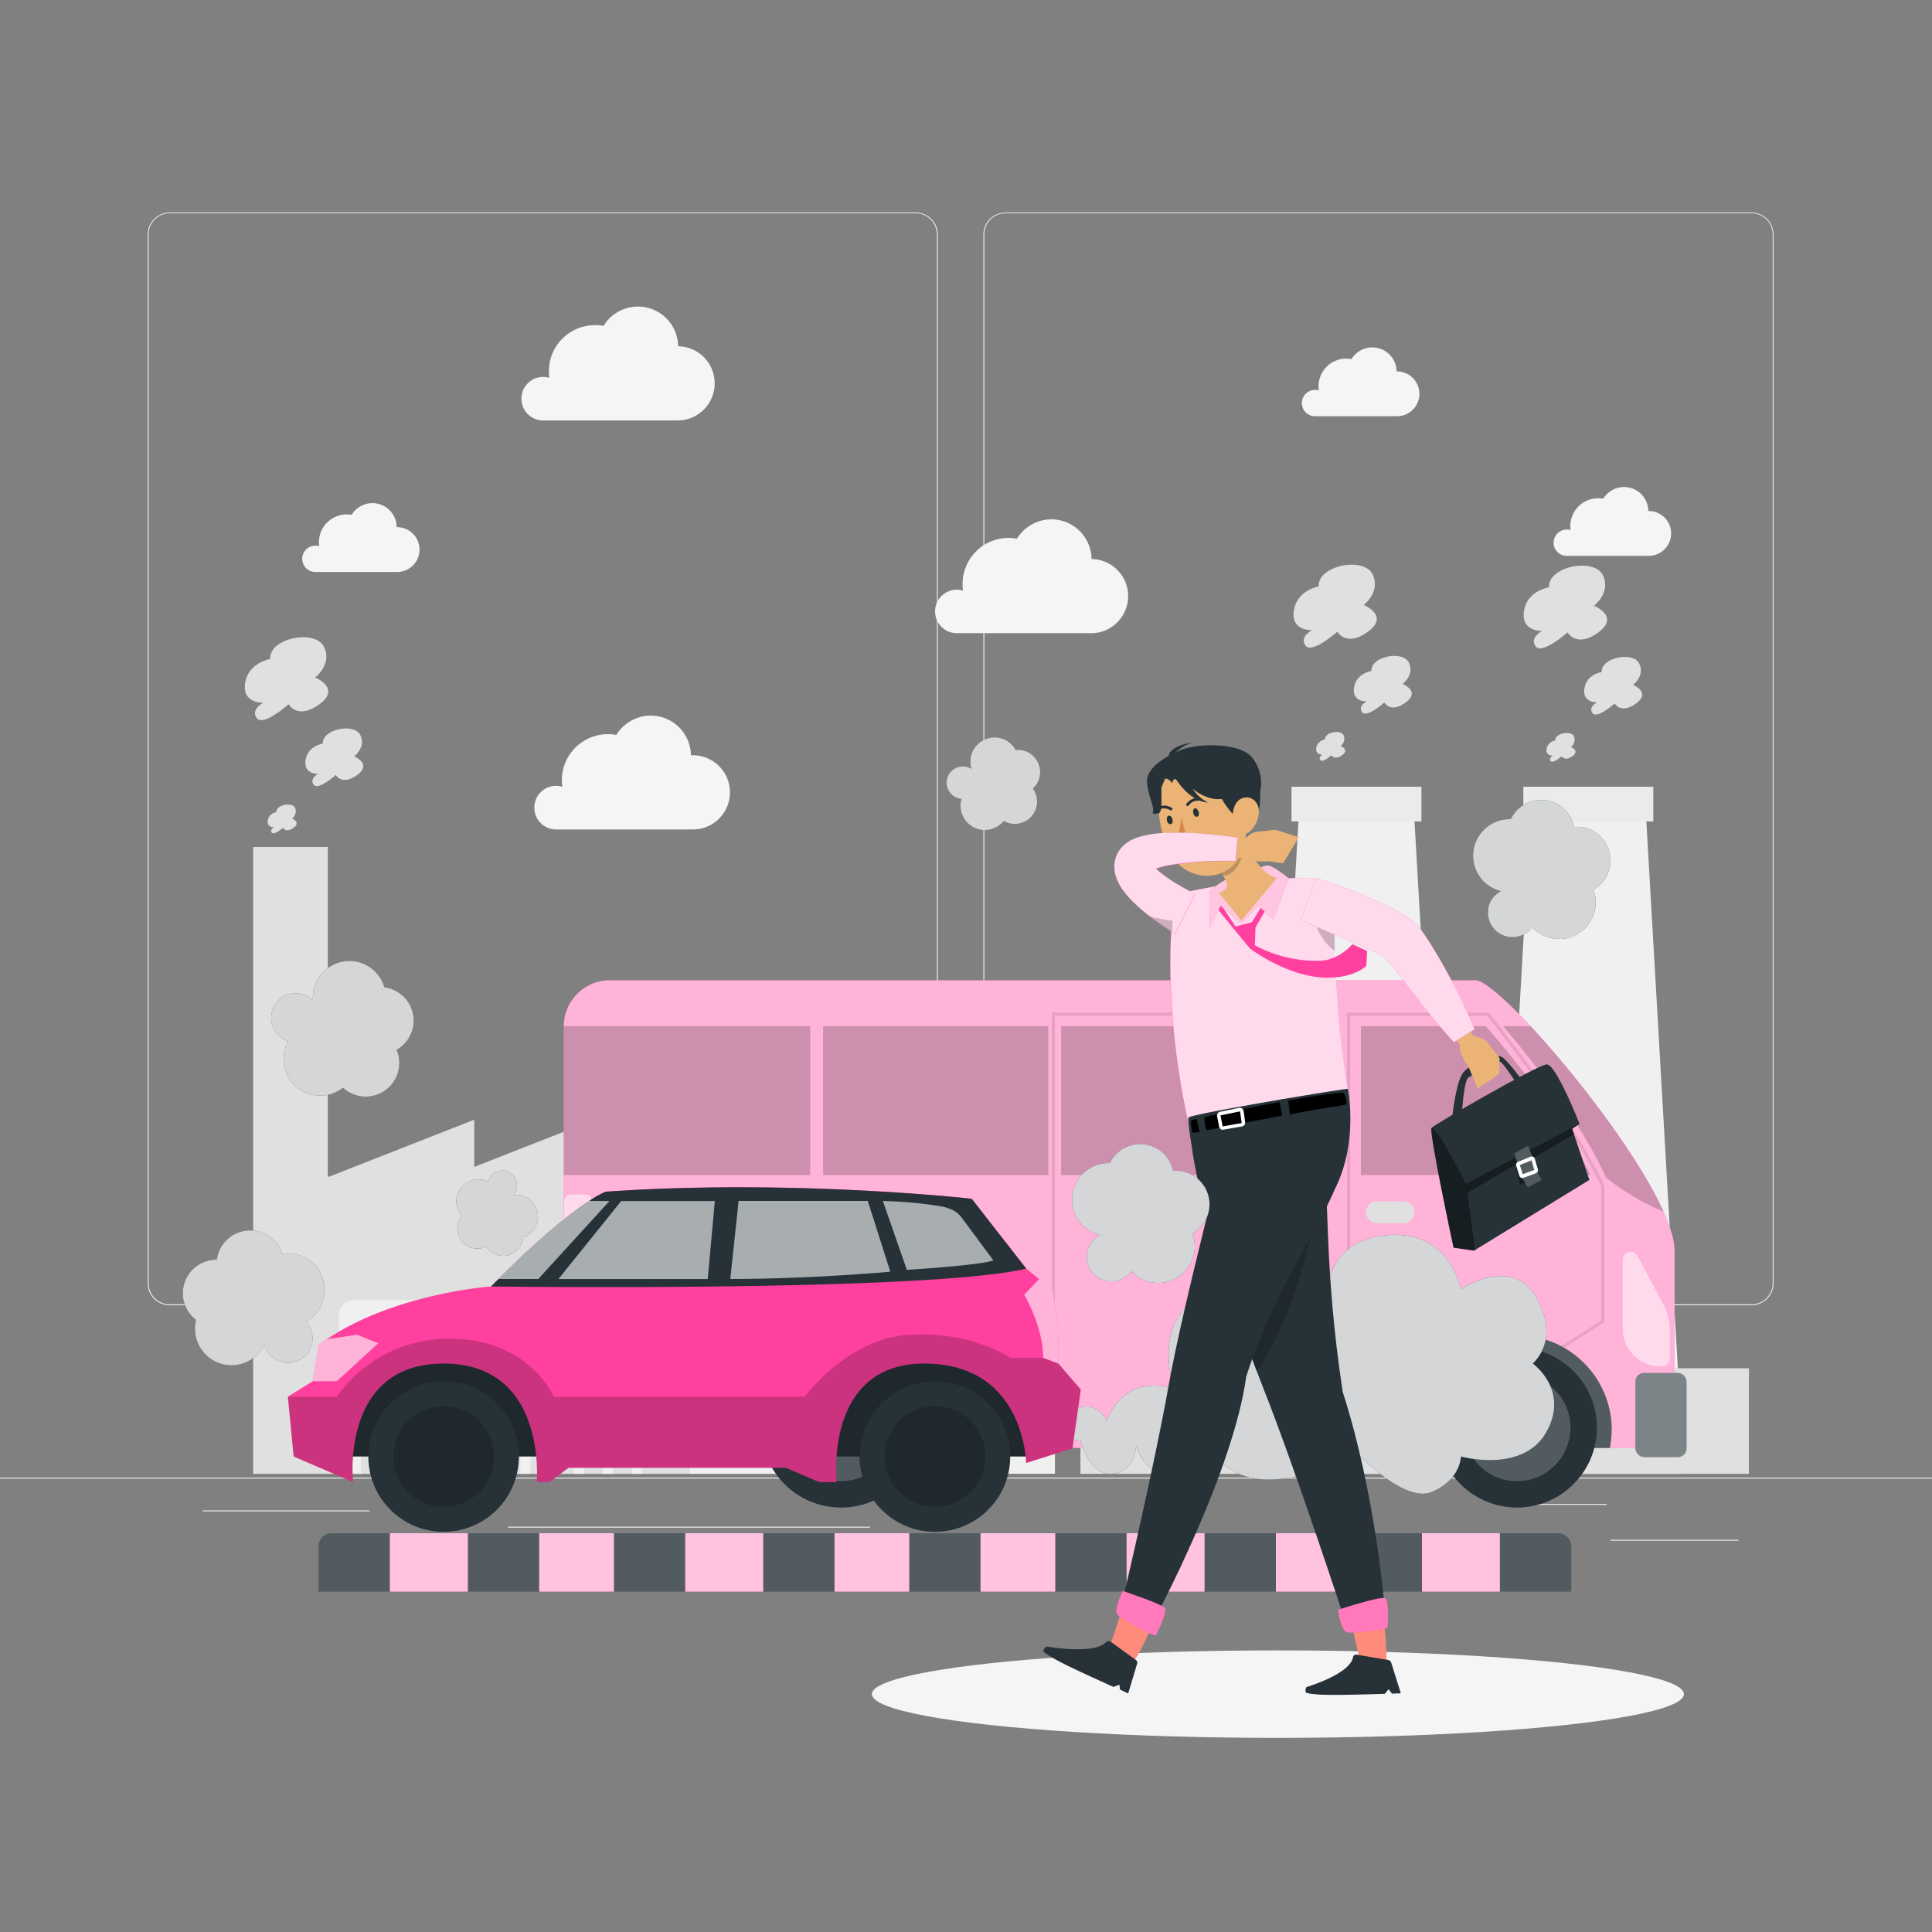 <svg xmlns="http://www.w3.org/2000/svg" viewBox="0 0 500 500"><rect x="0" y="0" width="500" height="500" fill="#808080" stroke="none"/><g id="freepik--background-complete--inject-71"><rect y="382.4" width="500" height="0.25" style="fill:#ebebeb"></rect><rect x="416.78" y="398.49" width="33.12" height="0.25" style="fill:#ebebeb"></rect><rect x="322.53" y="401.21" width="8.69" height="0.25" style="fill:#ebebeb"></rect><rect x="396.59" y="389.21" width="19.19" height="0.25" style="fill:#ebebeb"></rect><rect x="52.46" y="390.89" width="43.19" height="0.25" style="fill:#ebebeb"></rect><rect x="104.56" y="390.89" width="6.33" height="0.25" style="fill:#ebebeb"></rect><rect x="131.47" y="395.11" width="93.68" height="0.25" style="fill:#ebebeb"></rect><path d="M237,337.8H43.91a5.71,5.71,0,0,1-5.7-5.71V60.66A5.71,5.71,0,0,1,43.91,55H237a5.71,5.71,0,0,1,5.71,5.71V332.09A5.71,5.71,0,0,1,237,337.8ZM43.91,55.2a5.46,5.46,0,0,0-5.45,5.46V332.09a5.46,5.46,0,0,0,5.45,5.46H237a5.47,5.47,0,0,0,5.46-5.46V60.66A5.47,5.47,0,0,0,237,55.2Z" style="fill:#ebebeb"></path><path d="M453.31,337.8H260.21a5.72,5.72,0,0,1-5.71-5.71V60.66A5.72,5.72,0,0,1,260.21,55h193.1A5.71,5.71,0,0,1,459,60.66V332.09A5.71,5.71,0,0,1,453.31,337.8ZM260.21,55.2a5.47,5.47,0,0,0-5.46,5.46V332.09a5.47,5.47,0,0,0,5.46,5.46h193.1a5.47,5.47,0,0,0,5.46-5.46V60.66a5.47,5.47,0,0,0-5.46-5.46Z" style="fill:#ebebeb"></path><polygon points="386.31 381.42 435.8 381.42 425.8 207.82 396.31 207.82 386.31 381.42" style="fill:#f0f0f0"></polygon><rect x="394.24" y="203.61" width="33.63" height="8.97" style="fill:#ebebeb"></rect><polygon points="326.31 381.42 375.8 381.42 365.8 207.82 336.31 207.82 326.31 381.42" style="fill:#f0f0f0"></polygon><rect x="334.24" y="203.61" width="33.63" height="8.97" style="fill:#ebebeb"></rect><polygon points="216.05 302 216.05 289.78 184.94 302 184.94 289.78 153.84 302 153.84 289.78 122.73 302 122.73 289.78 85.19 304.52 84.82 304.52 84.82 219.2 65.51 219.2 65.51 381.42 72.79 381.42 84.82 381.42 247.16 381.42 247.16 313.42 247.16 304.52 247.16 289.78 216.05 302" style="fill:#e0e0e0"></polygon><rect x="178.57" y="337.34" width="94.45" height="44.07" style="fill:#f0f0f0"></rect><path d="M165.13,336.44H149.49a4,4,0,0,0-4.05,4.05v30.85a4.05,4.05,0,0,0,3.08,3.92v6.16h2.58v-6H156v6h2.58v-6h4.92v6h2.58v-6.16a4.05,4.05,0,0,0,3.08-3.92V340.49A4,4,0,0,0,165.13,336.44Z" style="fill:#f0f0f0"></path><path d="M136.25,336.44H120.6a4,4,0,0,0-4,4.05v30.85a4,4,0,0,0,3.08,3.92v6.16h2.58v-6h4.92v6h2.58v-6h4.92v6h2.58v-6.16a4,4,0,0,0,3.07-3.92V340.49A4,4,0,0,0,136.25,336.44Z" style="fill:#f0f0f0"></path><path d="M107.37,336.44H91.72a4,4,0,0,0-4,4.05v30.85a4.05,4.05,0,0,0,3.08,3.92v6.16h2.58v-6h4.92v6h2.58v-6h4.92v6h2.58v-6.16a4,4,0,0,0,3.08-3.92V340.49A4,4,0,0,0,107.37,336.44Z" style="fill:#f0f0f0"></path><rect x="338.34" y="354.11" width="53.8" height="27.31" style="fill:#e0e0e0"></rect><rect x="279.61" y="354.11" width="53.8" height="27.31" style="fill:#e0e0e0"></rect><rect x="398.82" y="354.11" width="53.8" height="27.31" style="fill:#e0e0e0"></rect><path d="M83.55,192.44c-.2-3.8,8.11-5.39,9.69-2.22s-1.58,5.54-1.58,5.54,4.75,1.9.79,4.8-5.54,0-5.54,0-4.54,4.1-5.73,2.52,1.19-2.82,1.19-2.82-3.83.24-3.3-3.51S83.55,192.44,83.55,192.44Z" style="fill:#e0e0e0"></path><path d="M71.53,210.17c-.1-1.9,4-2.69,4.84-1.11a2.33,2.33,0,0,1-.79,2.77s2.37.95.4,2.4-2.77,0-2.77,0-2.28,2.05-2.87,1.26.59-1.41.59-1.41-1.91.12-1.65-1.76A2.69,2.69,0,0,1,71.53,210.17Z" style="fill:#e0e0e0"></path><path d="M69.92,170.54c-.29-5.46,11.64-7.74,13.91-3.19s-2.27,8-2.27,8,6.81,2.73,1.13,6.9-8,0-8,0-6.53,5.87-8.23,3.6,1.7-4,1.7-4-5.49.35-4.73-5S69.92,170.54,69.92,170.54Z" style="fill:#e0e0e0"></path><path d="M354.91,173.66c-.2-3.8,8.11-5.39,9.69-2.22S363,177,363,177s4.75,1.9.79,4.8-5.53,0-5.53,0-4.55,4.1-5.74,2.51,1.19-2.81,1.19-2.81-3.83.24-3.3-3.51S354.91,173.66,354.91,173.66Z" style="fill:#e0e0e0"></path><path d="M342.89,191.39c-.1-1.9,4.05-2.69,4.84-1.11a2.33,2.33,0,0,1-.79,2.77s2.38.95.4,2.4-2.77,0-2.77,0-2.28,2.05-2.87,1.26.59-1.41.59-1.41-1.91.12-1.65-1.76A2.68,2.68,0,0,1,342.89,191.39Z" style="fill:#e0e0e0"></path><path d="M341.28,151.76c-.29-5.46,11.64-7.74,13.91-3.19s-2.27,8-2.27,8,6.81,2.72,1.13,6.9-7.95,0-7.95,0-6.53,5.87-8.23,3.6,1.7-4,1.7-4-5.49.35-4.73-5S341.28,151.76,341.28,151.76Z" style="fill:#e0e0e0"></path><path d="M414.52,173.92c-.2-3.8,8.1-5.39,9.69-2.22s-1.59,5.54-1.59,5.54,4.75,1.9.8,4.81-5.54,0-5.54,0-4.55,4.09-5.74,2.51,1.19-2.82,1.19-2.82-3.83.25-3.3-3.51S414.52,173.92,414.52,173.92Z" style="fill:#e0e0e0"></path><path d="M402.49,191.65c-.1-1.9,4.05-2.69,4.85-1.11a2.33,2.33,0,0,1-.8,2.77s2.38.95.4,2.4-2.77,0-2.77,0-2.27,2-2.87,1.26.6-1.41.6-1.41-1.92.12-1.65-1.75A2.68,2.68,0,0,1,402.49,191.65Z" style="fill:#e0e0e0"></path><path d="M400.88,152c-.29-5.46,11.64-7.73,13.91-3.19s-2.27,7.95-2.27,7.95,6.81,2.73,1.14,6.9-8,0-8,0-6.53,5.88-8.24,3.61,1.71-4,1.71-4-5.49.34-4.74-5.05S400.88,152,400.88,152Z" style="fill:#e0e0e0"></path><path d="M134.94,103.17a5.62,5.62,0,0,1,5.62-5.62,5.38,5.38,0,0,1,1.62.24,12.36,12.36,0,0,1-.13-1.73A11.92,11.92,0,0,1,154,84.15a12.14,12.14,0,0,1,2.19.2,10.41,10.41,0,0,1,19.31,5.27h.17a9.6,9.6,0,0,1,0,19.19H140.41A5.61,5.61,0,0,1,134.94,103.17Z" style="fill:#f5f5f5"></path><path d="M242,158.24a5.63,5.63,0,0,1,5.62-5.63,5.72,5.72,0,0,1,1.62.24,12.25,12.25,0,0,1-.13-1.73A11.92,11.92,0,0,1,261,139.21a12.13,12.13,0,0,1,2.19.21,10.41,10.41,0,0,1,19.31,5.26h.17a9.6,9.6,0,0,1,0,19.19H247.48A5.63,5.63,0,0,1,242,158.24Z" style="fill:#f5f5f5"></path><path d="M138.29,209a5.63,5.63,0,0,1,5.63-5.63,5.7,5.7,0,0,1,1.61.24,12.26,12.26,0,0,1-.12-1.73A11.91,11.91,0,0,1,157.32,190a12.13,12.13,0,0,1,2.19.21,10.41,10.41,0,0,1,19.31,5.26H179a9.6,9.6,0,1,1,0,19.19H143.76A5.63,5.63,0,0,1,138.29,209Z" style="fill:#f5f5f5"></path><path d="M402.07,140.45a3.4,3.4,0,0,1,3.4-3.4,3.52,3.52,0,0,1,1,.14,7.21,7.21,0,0,1,8.45-8.12,6.29,6.29,0,0,1,11.67,3.18h.1a5.8,5.8,0,1,1,0,11.6H405.38A3.4,3.4,0,0,1,402.07,140.45Z" style="fill:#f5f5f5"></path><path d="M78.22,144.62a3.4,3.4,0,0,1,3.39-3.4,3.52,3.52,0,0,1,1,.14A7.21,7.21,0,0,1,91,133.24a6.29,6.29,0,0,1,11.67,3.19h.1a5.8,5.8,0,0,1,0,11.6H81.52A3.39,3.39,0,0,1,78.22,144.62Z" style="fill:#f5f5f5"></path><path d="M336.92,104.31a3.41,3.41,0,0,1,3.4-3.4,3.19,3.19,0,0,1,1,.15,7.17,7.17,0,0,1,8.45-8.12,6.29,6.29,0,0,1,11.67,3.18h.1a5.8,5.8,0,1,1,0,11.6H340.23A3.41,3.41,0,0,1,336.92,104.31Z" style="fill:#f5f5f5"></path></g><g id="freepik--Shadow--inject-71"><ellipse id="freepik--path--inject-71" cx="330.72" cy="438.44" rx="105.08" ry="11.32" style="fill:#f5f5f5"></ellipse></g><g id="freepik--Bus--inject-71"><path d="M433.39,323.77v42.57a8.39,8.39,0,0,1-8.38,8.38H198.87a37.83,37.83,0,0,1-5.73-.44A37.35,37.35,0,0,1,187,372.8l-41.09-13.62V265.59a11.9,11.9,0,0,1,11.9-11.89H381.88c2.11,0,7.6,4.76,14.25,11.89,12.07,13,28,33.73,34.39,48C432.33,317.61,433.39,321.11,433.39,323.77Z" style="fill:#FF409E"></path><g style="isolation:isolate;opacity:0.6"><path d="M433.39,323.77v42.57a8.39,8.39,0,0,1-8.38,8.38H198.87a37.83,37.83,0,0,1-5.73-.44A37.35,37.35,0,0,1,187,372.8l-41.09-13.62V265.59a11.9,11.9,0,0,1,11.9-11.89H381.88c2.11,0,7.6,4.76,14.25,11.89,12.07,13,28,33.73,34.39,48C432.33,317.61,433.39,321.11,433.39,323.77Z" style="fill:#fff"></path></g><g style="opacity:0.2"><rect x="274.63" y="265.59" width="65.91" height="38.52"></rect><path d="M415.58,304.7a63.92,63.92,0,0,0,14.94,8.88c-6.41-14.26-22.32-35-34.39-48H389C397,275,409.39,290.71,415.58,304.7Z"></path><rect x="213.02" y="265.59" width="58.28" height="38.52"></rect><rect x="145.91" y="265.59" width="63.78" height="38.52"></rect><path d="M384.55,265.59H352.19v38.52h59.45C404.87,290,391.93,274.1,384.55,265.59Z"></path></g><g style="opacity:0.1"><path d="M370.05,371.12H348.59V262.06H385.3l.13.16c.21.26,21.38,26.67,29.77,44.59l0,.18v35.18l-.19.12Zm-20.63-.84h20.39l44.6-28.57V307.08c-8-17.11-27.75-42-29.51-44.18H349.42Z"></path></g><rect x="423.26" y="355.33" width="13.2" height="21.75" rx="2.19" style="fill:#263238"></rect><rect x="140.41" y="340.99" width="13.2" height="21.75" rx="2.19" style="fill:#263238"></rect><path d="M241.75,370.07a23.81,23.81,0,0,1-.45,4.65H198.87a37.83,37.83,0,0,1-5.73-.44,24.49,24.49,0,1,1,48.61-4.21Z" style="fill:#263238"></path><path d="M417.08,370.07a23.81,23.81,0,0,1-.45,4.65H368.56a23.81,23.81,0,0,1-.45-4.65,24.49,24.49,0,0,1,49,0Z" style="fill:#263238"></path><path d="M422,323.93h0a2.15,2.15,0,0,1,1.9,1.14l6.68,12.56a14,14,0,0,1,1.62,6.53v7.42a2.14,2.14,0,0,1-2.14,2.15h-.32a9.88,9.88,0,0,1-9.88-9.88V326.08A2.14,2.14,0,0,1,422,323.93Z" style="fill:#FF409E"></path><path d="M363.18,316.59h-6.79a2.84,2.84,0,0,1-2.84-2.85h0a2.84,2.84,0,0,1,2.84-2.84h6.79a2.84,2.84,0,0,1,2.84,2.84h0A2.84,2.84,0,0,1,363.18,316.59Z" style="fill:#e0e0e0"></path><g style="opacity:0.1"><path d="M343.42,370.49H272.19V262.06h71.23ZM273,369.65h69.55V262.9H273Z"></path></g><path d="M201.78,334.05c-1.51,2.12-38.87-11.78-55.87-15v-7.28c8.28,1.45,24.53,5,39,12.19,20.44,10.21-.12-10.48,4.57-11.17s48.88,20.49,48.88,20.49l1.44,5.58s-32.64-14.56-40.37-16.76S203.49,331.66,201.78,334.05Z" style="fill:#ebebeb"></path><rect x="145.92" y="309.04" width="7.38" height="29.79" rx="1.84" style="fill:#FF409E"></rect><g style="isolation:isolate;opacity:0.8"><path d="M422,323.93h0a2.15,2.15,0,0,1,1.9,1.14l6.68,12.56a14,14,0,0,1,1.62,6.53v7.42a2.14,2.14,0,0,1-2.14,2.15h-.32a9.88,9.88,0,0,1-9.88-9.88V326.08A2.14,2.14,0,0,1,422,323.93Z" style="fill:#fff"></path></g><g style="isolation:isolate;opacity:0.8"><rect x="145.92" y="309.04" width="7.38" height="29.79" rx="1.84" style="fill:#fff"></rect></g><g style="opacity:0.2"><path d="M241.75,370.07a23.81,23.81,0,0,1-.45,4.65H198.87a37.83,37.83,0,0,1-5.73-.44,24.49,24.49,0,1,1,48.61-4.21Z" style="fill:#fff"></path></g><g style="opacity:0.2"><path d="M417.08,370.07a23.81,23.81,0,0,1-.45,4.65H368.56a23.81,23.81,0,0,1-.45-4.65,24.49,24.49,0,0,1,49,0Z" style="fill:#fff"></path></g><circle cx="392.6" cy="369.47" r="20.68" style="fill:#263238"></circle><g style="opacity:0.2"><circle cx="392.6" cy="369.47" r="13.84" transform="translate(-74.38 100.08) rotate(-13.28)" style="fill:#fff"></circle></g><circle cx="217.67" cy="369.47" r="20.68" style="fill:#263238"></circle><g style="opacity:0.2"><circle cx="217.67" cy="369.47" r="13.84" transform="translate(-197.5 262.13) rotate(-45)" style="fill:#fff"></circle></g><path d="M93.46,249.2A9.45,9.45,0,0,0,81,258.88a6.35,6.35,0,1,0-6.52,10.52l.16,0a9.29,9.29,0,0,0-.71,1.57A9.47,9.47,0,0,0,88.76,281.5a8.69,8.69,0,0,0,13.88-9.81,8.69,8.69,0,0,0-1.48-15.79,9.21,9.21,0,0,0-1.69-.4A9.42,9.42,0,0,0,93.46,249.2Z" style="fill:#263238"></path><path d="M52.78,350.07A9.44,9.44,0,0,0,68.42,348a6.49,6.49,0,0,0,1.34,2.52,6.35,6.35,0,1,0,9.58-8.34l-.12-.12a10.33,10.33,0,0,0,1.41-1A9.47,9.47,0,0,0,73,324.49a8.51,8.51,0,0,0-1.74-3.11A8.69,8.69,0,0,0,56.12,326a8.69,8.69,0,0,0-6.65,14.41,8.88,8.88,0,0,0,1.27,1.19A9.41,9.41,0,0,0,52.78,350.07Z" style="fill:#263238"></path><path d="M139,316.43a5.65,5.65,0,0,0-3.9-7,5.73,5.73,0,0,0-2.28-.16,3.8,3.8,0,1,0-6.49-3.56s0,.07,0,.1a5.6,5.6,0,0,0-1-.37,5.66,5.66,0,0,0-5.79,9.2,5.26,5.26,0,0,0-1,1.89,5.21,5.21,0,0,0,7.3,6.09,5.19,5.19,0,0,0,9.38-1.4,4.55,4.55,0,0,0,.18-1A5.63,5.63,0,0,0,139,316.43Z" style="fill:#263238"></path><path d="M93.46,249.2A9.45,9.45,0,0,0,81,258.88a6.35,6.35,0,1,0-6.52,10.52l.16,0a9.29,9.29,0,0,0-.71,1.57A9.47,9.47,0,0,0,88.76,281.5a8.69,8.69,0,0,0,13.88-9.81,8.69,8.69,0,0,0-1.48-15.79,9.21,9.21,0,0,0-1.69-.4A9.42,9.42,0,0,0,93.46,249.2Z" style="fill:#fff;isolation:isolate;opacity:0.8"></path><path d="M52.78,350.07A9.44,9.44,0,0,0,68.42,348a6.49,6.49,0,0,0,1.34,2.52,6.35,6.35,0,1,0,9.58-8.34l-.12-.12a10.33,10.33,0,0,0,1.41-1A9.47,9.47,0,0,0,73,324.49a8.51,8.51,0,0,0-1.74-3.11A8.69,8.69,0,0,0,56.12,326a8.69,8.69,0,0,0-6.65,14.41,8.88,8.88,0,0,0,1.27,1.19A9.41,9.41,0,0,0,52.78,350.07Z" style="fill:#fff;isolation:isolate;opacity:0.8"></path><path d="M139,316.43a5.65,5.65,0,0,0-3.9-7,5.73,5.73,0,0,0-2.28-.16,3.8,3.8,0,1,0-6.49-3.56s0,.07,0,.1a5.6,5.6,0,0,0-1-.37,5.66,5.66,0,0,0-5.79,9.2,5.26,5.26,0,0,0-1,1.89,5.21,5.21,0,0,0,7.3,6.09,5.19,5.19,0,0,0,9.38-1.4,4.55,4.55,0,0,0,.18-1A5.63,5.63,0,0,0,139,316.43Z" style="fill:#fff;isolation:isolate;opacity:0.8"></path><g style="opacity:0.4"><rect x="423.26" y="355.33" width="13.2" height="21.75" rx="2.19" style="fill:#fff"></rect></g><g style="opacity:0.4"><rect x="140.41" y="340.99" width="13.2" height="21.75" rx="2.19" style="fill:#fff"></rect></g></g><g id="freepik--Car--inject-71"><path d="M277.12,365.78s4.84-5.06,9.37,1.77c0,0,3.78-12.06,17.42-8.18,0,0-7.55-20.47,11.52-25.73s27.91,4.28,27.91,4.28-2.06-16.22,14.9-18.19,19.84,13.91,19.84,13.91,13.09-8.9,19.5,2.14-.91,17.1-.91,17.1,9.62,6.83,3.54,17.7-22.13,6.36-22.13,6.36,0,6.06-7.66,9.2-21.64-12.53-21.64-12.53-4.17,8.27-18.58,9.24-17.85-10-17.85-10-2.92,7.79-9.47,8.57-8.84-7.3-8.84-7.3-.19,7-6.28,7.3-8.06-8.57-8.06-8.57a9.63,9.63,0,0,1-4.09-1.18C273.84,370.58,277.12,365.78,277.12,365.78Z" style="fill:#263238"></path><path d="M277.12,365.78s4.84-5.06,9.37,1.77c0,0,3.78-12.06,17.42-8.18,0,0-7.55-20.47,11.52-25.73s27.91,4.28,27.91,4.28-2.06-16.22,14.9-18.19,19.84,13.91,19.84,13.91,13.09-8.9,19.5,2.14-.91,17.1-.91,17.1,9.62,6.83,3.54,17.7-22.13,6.36-22.13,6.36,0,6.06-7.66,9.2-21.64-12.53-21.64-12.53-4.17,8.27-18.58,9.24-17.85-10-17.85-10-2.92,7.79-9.47,8.57-8.84-7.3-8.84-7.3-.19,7-6.28,7.3-8.06-8.57-8.06-8.57a9.63,9.63,0,0,1-4.09-1.18C273.84,370.58,277.12,365.78,277.12,365.78Z" style="fill:#fff;isolation:isolate;opacity:0.8"></path><polygon points="83.07 376.94 267.13 376.94 263.45 343.97 210.43 332.62 161.15 341.21 101.78 347.04 87.06 363.91 83.07 376.94" style="fill:#263238"></polygon><polygon points="83.07 376.94 267.13 376.94 263.45 343.97 210.43 332.62 161.15 341.21 101.78 347.04 87.06 363.91 83.07 376.94" style="isolation:isolate;opacity:0.2"></polygon><path d="M134.29,376.94a19.48,19.48,0,1,1-19.47-19.47A19.48,19.48,0,0,1,134.29,376.94Z" style="fill:#263238"></path><circle cx="114.82" cy="376.94" r="13.04" transform="translate(-135.51 72.63) rotate(-22.5)" style="isolation:isolate;opacity:0.2"></circle><path d="M261.44,376.94A19.48,19.48,0,1,1,242,357.47,19.48,19.48,0,0,1,261.44,376.94Z" style="fill:#263238"></path><circle cx="241.97" cy="376.94" r="13.04" transform="translate(-195.67 281.5) rotate(-45)" style="isolation:isolate;opacity:0.2"></circle><path d="M279.7,359.61l-2.14,15.23-12,3.78s-.31-25.74-26.36-25.74-22.7,30.67-22.7,30.67H212l-8.59-3.69H147.13l-4.9,3.69h-3.32s2.76-30.67-24.1-30.67-23.44,30.67-23.44,30.67L76,376.94,74.5,361.47l6.42-4,1.55-9.4c.68-.53,1.39-1,2.11-1.49,18-12,42.51-13.64,42.51-13.64,21.12-21.49,29.68-24.53,29.68-24.53,48.47-3.38,94.71,1.83,94.71,1.83l14.11,18.08,3.32,2.7,3.44,2.82a76.57,76.57,0,0,1,1.52,19Z" style="fill:#FF409E"></path><path d="M97.91,347.64l-10.76,9.83H80.92l1.55-9.4c.68-.53,1.39-1,2.11-1.49l7.81-1.17Z" style="fill:#fff;isolation:isolate;opacity:0.6"></path><path d="M273.87,352.88l-3.9-1.46c0-8.15-4.9-16.34-4.9-16.34l3.84-4.06,3.44,2.82A76.57,76.57,0,0,1,273.87,352.88Z" style="fill:#fff;isolation:isolate;opacity:0.6"></path><path d="M265.59,328.32c-25.52,6.11-138.5,4.62-138.5,4.62.65-.65,1.28-1.3,1.93-1.92,11.63-11.67,19.19-17.43,23.44-20.19a22,22,0,0,1,4.31-2.42c48.47-3.38,94.71,1.83,94.71,1.83Z" style="fill:#263238"></path><path d="M157.73,310.83,139.31,331H129c11.63-11.67,19.19-17.43,23.44-20.19Z" style="fill:#fff;isolation:isolate;opacity:0.6"></path><polygon points="144.52 331.01 160.77 310.82 185 310.82 183.16 331.01 144.52 331.01" style="fill:#fff;isolation:isolate;opacity:0.6"></polygon><path d="M189,331l2.15-20.2h33.43l5.83,18.31S210.15,331,189,331Z" style="fill:#fff;isolation:isolate;opacity:0.6"></path><path d="M228.49,310.82l6.2,17.82s19.63-1.23,22.39-2.46l-8.22-11.09c-1.41-1.9-3.66-2.66-6-3A106.63,106.63,0,0,0,228.49,310.82Z" style="fill:#fff;isolation:isolate;opacity:0.6"></path><path d="M279.7,359.61l-2.14,15.23-12,3.78s-.31-25.74-26.36-25.74-22.7,30.67-22.7,30.67H212l-8.59-3.69H147.13l-4.9,3.69h-3.32s2.76-30.67-24.1-30.67-23.44,30.67-23.44,30.67L76,376.94,74.5,361.47H87.15a35.36,35.36,0,0,1,29.46-15c20.25,0,26.76,15,26.76,15h64.94s11-15.26,27.3-16.06,25.83,6,25.83,6H270l3.9,1.46Z" style="isolation:isolate;opacity:0.2"></path></g><g id="freepik--Floor--inject-71"><path d="M406.63,400.41v11.5H82.43v-11.5a3.43,3.43,0,0,1,3.4-3.61H403.24A3.42,3.42,0,0,1,406.63,400.41Z" style="fill:#263238"></path><rect x="100.91" y="396.8" width="20.16" height="15.12" style="fill:#FF409E"></rect><rect x="139.55" y="396.8" width="19.32" height="15.12" style="fill:#FF409E"></rect><rect x="177.34" y="396.8" width="20.16" height="15.12" style="fill:#FF409E"></rect><rect x="215.98" y="396.8" width="19.32" height="15.12" style="fill:#FF409E"></rect><rect x="253.77" y="396.8" width="19.32" height="15.12" style="fill:#FF409E"></rect><rect x="291.57" y="396.8" width="20.16" height="15.12" style="fill:#FF409E"></rect><rect x="330.2" y="396.8" width="19.32" height="15.12" style="fill:#FF409E"></rect><rect x="368" y="396.8" width="20.16" height="15.12" style="fill:#FF409E"></rect><g style="isolation:isolate;opacity:0.6"><rect x="100.91" y="396.8" width="20.16" height="15.12" style="fill:#fff"></rect><rect x="139.55" y="396.8" width="19.32" height="15.12" style="fill:#fff"></rect><rect x="177.34" y="396.8" width="20.16" height="15.12" style="fill:#fff"></rect><rect x="215.98" y="396.8" width="19.32" height="15.12" style="fill:#fff"></rect><rect x="253.77" y="396.8" width="19.32" height="15.12" style="fill:#fff"></rect><rect x="291.57" y="396.8" width="20.16" height="15.12" style="fill:#fff"></rect><rect x="330.2" y="396.8" width="19.32" height="15.12" style="fill:#fff"></rect><rect x="368" y="396.8" width="20.16" height="15.12" style="fill:#fff"></rect></g><path d="M406.63,400.41v11.5H82.43v-11.5a3.43,3.43,0,0,1,3.4-3.61H403.24A3.42,3.42,0,0,1,406.63,400.41Z" style="fill:#fff;isolation:isolate;opacity:0.2"></path></g><g id="freepik--Character--inject-71"><path d="M339,227.22c-16.8-.18-35,4.28-35,4.28-3.92,28.07,3.31,58.11,3.31,58.11l41.7-6.26c-4-23.81-3.92-40.53-3.41-49.1A6.67,6.67,0,0,0,339,227.22Z" style="fill:#FF409E"></path><path d="M349.06,283.35l-41.71,6.27s-7.22-30.05-3.3-58.12c0,0,18.18-4.47,35-4.28a6.66,6.66,0,0,1,6.62,7c0,.78-.09,1.64-.13,2.56-.1,2.58-.15,5.68-.08,9.3A250,250,0,0,0,349.06,283.35Z" style="fill:#fff;opacity:0.8"></path><path d="M345.44,246.11c-4-2.76-5.26-7.84-5.26-7.84a7.38,7.38,0,0,1,5.34-1.46C345.42,239.39,345.37,242.49,345.44,246.11Z" style="isolation:isolate;opacity:0.2"></path><path d="M347.35,410.32c.92,4.56,4.56,17.47,4.59,20.89,2.88,2.81,5.62,2.75,6.62.26s-1.3-20.64-1.3-20.64Z" style="fill:#ff8b7b"></path><path d="M347.49,360.23c-5.07-33.34-3.26-51.89-5.44-67.58l-34-.2c0,5.93,4.42,30.06,19.13,67.4,8.47,21.51,20.49,58.36,20.49,58.36l10.6-2.87S355.9,386.19,347.49,360.23Z" style="fill:#263238"></path><path d="M324.45,311.55s-1.86,15.21-3.23,32.44q1.84,5.25,4,11c9.55-14.17,14.24-34.12,15.05-42.05Z" style="opacity:0.2"></path><path d="M338.17,436.59s11.21-3.31,12-7.72a.77.77,0,0,1,.91-.65l8.14,1.37a1.07,1.07,0,0,1,.83.72l2.48,7.92-2.3.08-.85-1.14-1,1.19c-12.5.39-17.9.43-20.4-.27C337.64,437,338.17,436.59,338.17,436.59Z" style="fill:#263238"></path><path d="M359.09,421.17c-1.93.78-9,1.64-10.51,1.27s-2.36-5.8-2.36-5.8,11.12-3.65,12.27-3S359.09,421.17,359.09,421.17Z" style="fill:#FF409E"></path><path d="M359.09,421.17c-1.93.78-9,1.64-10.51,1.27s-2.36-5.8-2.36-5.8,11.12-3.65,12.27-3S359.09,421.17,359.09,421.17Z" style="fill:#fff;opacity:0.3"></path><path d="M292.91,407.64c-1.17,4.5-4.94,17-6.42,20.1,1.35,3.79,4.95,3.85,6.94,2.06s8.16-17.35,8.16-17.35Z" style="fill:#ff8b7b"></path><path d="M322.52,356.24c10.4-31.94,26.7-45.82,26.25-63.53l-30.66-.26s-11.92,45-15.67,66.13-11.88,55.51-11.88,55.51l8.63,4.19S319.14,381,322.52,356.24Z" style="fill:#263238"></path><path d="M271,426.13s12,2.18,15.24-1.13a.92.92,0,0,1,1.18-.14l6.53,4.72a.87.87,0,0,1,.33,1l-2.31,7.68-2.11-1L289.7,436l-1.55.57c-11.45-5.17-16.33-7.52-18.17-9.2C270.26,426.24,271,426.13,271,426.13Z" style="fill:#263238"></path><path d="M299.09,423.29c-2-.49-8.92-4.26-9.95-5.46s1.44-6.08,1.44-6.08,10.1,3.33,10.88,4.42S299.09,423.29,299.09,423.29Z" style="fill:#FF409E"></path><path d="M299.09,423.29c-2-.49-8.92-4.26-9.95-5.46s1.44-6.08,1.44-6.08,10.1,3.33,10.88,4.42S299.09,423.29,299.09,423.29Z" style="fill:#fff;opacity:0.3"></path><path d="M308.56,296.86a37.14,37.14,0,0,1-1-7.62c-.11-.79,38.17-7.18,41.26-7.47,0,0,2.76,13.47-3.15,25.53C319.08,312.66,310,301.37,308.56,296.86Z" style="fill:#263238"></path><path d="M308.59,289.86c4.11-1.23,31.32-6.6,38.79-7.09a.52.52,0,0,1,.5.29,6.52,6.52,0,0,1,.59,2.35.53.53,0,0,1-.45.55c-2.6.4-16.12,2.55-38.89,7.21a.54.54,0,0,1-.64-.43c-.12-.72-.23-1.75-.28-2.32A.52.52,0,0,1,308.59,289.86Z"></path><path d="M330.92,284.67c.39.52,1,5,1,5l1.93-.48s-.19-3.81-.69-4.8A10.55,10.55,0,0,0,330.92,284.67Z" style="fill:#263238"></path><path d="M311.65,288.43a16.68,16.68,0,0,0,.7,4.6l-1.72.38s-1.05-3.51-.91-4.53A3.83,3.83,0,0,1,311.65,288.43Z" style="fill:#263238"></path><path d="M316.5,292.39a1,1,0,0,1-1-.82l-.51-2.66a1,1,0,0,1,.8-1.19l4.86-1a1,1,0,0,1,.79.17,1,1,0,0,1,.42.69l.38,2.81a1,1,0,0,1-.83,1.13l-4.74.83Zm4.33-4.75-4.86,1a.1.1,0,0,0-.08.12h0l.51,2.66a.1.1,0,0,0,.11.08l4.74-.83a.1.1,0,0,0,.08-.11l-.38-2.81Z" style="fill:#fff"></path><path d="M314.21,234.12l5.67,7,3.62,4.35s10,7.65,20.29,7.56c6.95-.05,9.79-3.06,9.79-3.06l.24-3.86L350,244.35s-3.29,4.07-8.34,4.31a34.15,34.15,0,0,1-16.89-4l.14-4.61,5.34-9.33-1.6.22L324,238.69l-4.27,1.07-4.65-7Z" style="fill:#FF409E"></path><path d="M318.69,226.8s-5.5,3-5.64,4.18,0,9.55.05,9.16,2.81-5.74,2.81-5.74l5.34,4.65,4.32-4.67,4,3.55,3.92-10.61s-4.45-3.79-5.79-3.3S318.69,226.8,318.69,226.8Z" style="fill:#FF409E"></path><path d="M318.69,226.8s-5.5,3-5.64,4.18,0,9.55.05,9.16,2.81-5.74,2.81-5.74l5.34,4.65,4.32-4.67,4,3.55,3.92-10.61s-4.45-3.79-5.79-3.3S318.69,226.8,318.69,226.8Z" style="fill:#fff;opacity:0.7"></path><path d="M319.25,210.93c1.81,5.45,5.94,15,11.22,16.3l-9.2,11L315.4,231c3.68-.88,2.12-3.54-1-6.81Z" style="fill:#ebb376"></path><path d="M317.28,216.35l-2.86,7.86a17.31,17.31,0,0,1,2,2.44c3.67.08,6-5.84,5-8.16C321,217.54,318,217.1,317.28,216.35Z" style="isolation:isolate;opacity:0.2"></path><path d="M306.16,202.76c3.57,1.26,3.09,5.1-2.33,12.33-3.72-2.88-6-9.76-4.26-12.1S303.06,201.67,306.16,202.76Z" style="fill:#263238"></path><path d="M320.65,205c1.6,7.48,2.91,11.77.25,16.59-4,7.23-14,6.4-17.82-.46-3.41-6.15-5.46-17.35.92-22.28A10.44,10.44,0,0,1,320.65,205Z" style="fill:#ebb376"></path><path d="M310.23,210.08c.16.6,0,1.17-.41,1.28s-.84-.28-1-.88,0-1.17.39-1.29S310,209.5,310.23,210.08Z" style="fill:#263238"></path><path d="M303.43,212c.16.6,0,1.17-.41,1.28s-.85-.28-1-.89,0-1.17.41-1.28S303.26,211.39,303.43,212Z" style="fill:#263238"></path><path d="M305.73,211.65a22.38,22.38,0,0,1-1.44,5.92,3.59,3.59,0,0,0,3-.27Z" style="fill:#d58745"></path><path d="M310.32,207.07a.33.33,0,0,0,.09-.21.35.35,0,0,0-.37-.36,3.62,3.62,0,0,0-3,1.56.36.36,0,0,0,.1.49h0a.38.38,0,0,0,.5-.12h0a2.84,2.84,0,0,1,2.33-1.21A.37.37,0,0,0,310.32,207.07Z" style="fill:#263238"></path><path d="M299.82,209.34a.36.36,0,0,0,.38.08,2.92,2.92,0,0,1,2.63.25.37.37,0,0,0,.51-.08.35.35,0,0,0-.07-.5,3.62,3.62,0,0,0-3.32-.35.36.36,0,0,0-.22.46h0A.26.26,0,0,0,299.82,209.34Z" style="fill:#263238"></path><path d="M315.9,199.3c-3.11,2.14-.16,9.38,7,14.95,3.52-.26,3.24-9.05,3.24-9.05s-2.58-6.46-3.78-7.39C320,196,318.62,197.44,315.9,199.3Z" style="fill:#263238"></path><path d="M325.79,209.91a7.27,7.27,0,0,1-2.16,5.12c-1.83,1.77-3.95.42-4.46-1.94-.46-2.12-.05-5.61,2.27-6.49S325.8,207.54,325.79,209.91Z" style="fill:#ebb376"></path><path d="M309.17,220.54a.24.24,0,0,1-.23-.17c0-.1-.76-2.51,3-4.49a.23.23,0,0,1,.32.09.24.24,0,0,1-.1.33c-3.35,1.79-2.76,3.84-2.74,3.92a.24.24,0,0,1-.15.3Z" style="fill:#263238"></path><path d="M304.64,202.07s3.4,5.39,8,5.62a10,10,0,0,1-4-3.59,11.91,11.91,0,0,0,5.67,2.68c3.05.35,11.74-1.58,11.74-1.58A10.45,10.45,0,0,0,324,196c-3.62-4.48-17.94-3.61-20.23-.72a10,10,0,0,1,5.07-3.16s-6,.71-6.43,3.54c0,0-4.59,2.34-5.42,5.41s2.27,8.31,1.26,9.3c0,0,.33.51,1.67.06s.05-7.78,1.13-8.67,2.31.94,2.31.94S303.72,200.82,304.64,202.07Z" style="fill:#263238"></path><path d="M316.11,217.45l5.5.25s1.92-2.2,3.39-2.39,5.13-.57,5.13-.57l6,1.93-4.06,6.75-3.9-.55s-5,.49-6-.91l-6.37.22Z" style="fill:#ebb376"></path><path d="M308.16,215.59c-2.06-.09-4.14-.13-6.29,0a28.72,28.72,0,0,0-6.9,1,13,13,0,0,0-2.06.81,8.86,8.86,0,0,0-2.42,1.78,7.46,7.46,0,0,0-1.91,3.61,8,8,0,0,0,.16,3.77,12.76,12.76,0,0,0,2.28,4.33,24.51,24.51,0,0,0,2.49,2.77,48.54,48.54,0,0,0,5.1,4.29c.87.64,1.74,1.26,2.64,1.86l1.37.89c.48.3.92.57,1.56.92l5.11-10.3c-.24-.1-.67-.3-1-.49l-1.18-.61c-.79-.42-1.57-.87-2.34-1.33a41.05,41.05,0,0,1-4.28-2.93,17.32,17.32,0,0,1-1.3-1.15,25.76,25.76,0,0,1,3.61-.89c1.78-.32,3.64-.54,5.53-.7,3.77-.32,7.69-.43,11.49-.39l.55-6C316.26,216.2,312.28,215.79,308.16,215.59Z" style="fill:#FF409E"></path><path d="M320.33,216.8l-.56,6c-3.79-.05-7.71,0-11.48.38-1.88.16-3.75.38-5.53.7a25.72,25.72,0,0,0-3.61.9c.38.36.82.76,1.3,1.14a37.24,37.24,0,0,0,4.28,2.92c.76.47,1.55.91,2.34,1.34l1.18.61c.37.19.8.39,1,.49l-5.11,10.3c-.34-.18-.62-.35-.89-.51s-.44-.28-.67-.41l-1.37-.89c-.9-.61-1.77-1.22-2.65-1.86l-1.14-.87a43.85,43.85,0,0,1-3.95-3.42,24.51,24.51,0,0,1-2.49-2.77,12.76,12.76,0,0,1-2.28-4.33,8,8,0,0,1-.16-3.77,7.38,7.38,0,0,1,1.91-3.61,9.08,9.08,0,0,1,2.42-1.78,13,13,0,0,1,2.06-.81,28.72,28.72,0,0,1,6.9-1c2.15-.1,4.23-.06,6.29,0C312.28,215.79,316.26,216.2,320.33,216.8Z" style="fill:#fff;opacity:0.8"></path><path d="M303.49,238.27c-.07.83-.14,1.81-.2,2.84-.23-.13-.44-.28-.67-.41l-1.37-.89c-.9-.61-1.77-1.22-2.65-1.86l-1.14-.87A31,31,0,0,0,303.49,238.27Z" style="isolation:isolate;opacity:0.2"></path><path d="M411.33,305.37,381.74,323.5l-.25.16-5.31-.76s-6.45-30.08-5.69-31,27.3-16.24,29.76-16.43,8.53,15.4,8.53,15.4l-1.91,1.26.48,1.41Z" style="fill:#263238"></path><path d="M407.35,293.58l-10.42,6.05.95,4.51-4.45,2.56-1.34-5.22-12.35,7.23,2,14.79-.25.16-5.31-.76s-6.45-30.08-5.69-31c1.7,0,8.85,14.47,8.85,14.47l29.44-15.5-1.91,1.26Z" style="isolation:isolate;opacity:0.4"></path><path d="M391.91,298.51l1.89,6,1.58,2.77,3.67-1.95-1.39-2.26a51.25,51.25,0,0,0-2.18-6.58Z" style="fill:#263238"></path><path d="M391.91,298.51l1.89,6,1.58,2.77,3.67-1.95-1.39-2.26a51.25,51.25,0,0,0-2.18-6.58Z" style="fill:#fff;opacity:0.2"></path><path d="M394,304.89a.81.81,0,0,1-.37-.09.85.85,0,0,1-.42-.49l-.83-2.62a.84.84,0,0,1,.47-1l3.24-1.33a.82.82,0,0,1,.67,0,.85.85,0,0,1,.44.51l.8,2.76a.82.82,0,0,1-.51,1l-3.21,1.2h0A.71.71,0,0,1,394,304.89Zm.12-.51h0Zm-.79-2.87.75,2.38,3-1.11-.72-2.5Z" style="fill:#fff"></path><path d="M375.9,288.56s.94-8.68,2.79-11,8.48-4.69,9.81-4.12,5.11,5.71,5.11,5.71l-1.7.36s-3.13-4.75-3.7-4.75-8.12,3.72-8.46,4.39c-1.11,2.18-1.47,10.17-1.47,10.17Z" style="fill:#263238"></path><path d="M378.64,263.21l2.58,4.86s2.87.54,3.79,1.71,3.09,4.12,3.09,4.12L388,278l-5.6,3.73-2.25-5.43s-3-4.09-2.25-5.61l-3.43-5.38Z" style="fill:#ebb376"></path><path d="M340.67,227.26A133.8,133.8,0,0,1,354,232.17c2.2.94,4.39,2,6.63,3.11a36.78,36.78,0,0,1,3.54,2l1,.69a16,16,0,0,1,1.43,1.22,18,18,0,0,1,1.58,2c1.54,2.15,2.69,4.16,3.93,6.21s2.34,4.11,3.46,6.18a137.05,137.05,0,0,1,6.05,12.78l-5.35,3.37c-3.19-3.46-6.13-7.1-9-10.73-1.42-1.84-2.86-3.65-4.24-5.48s-2.83-3.66-4.09-5.21a4.81,4.81,0,0,0-.66-.72.16.16,0,0,0,.07.12l-.47-.25c-.68-.37-1.65-.86-2.6-1.3-1.94-.88-4-1.76-6.08-2.66-4.17-1.77-8.44-3.54-12.58-5.45Z" style="fill:#FF409E"></path><path d="M340.67,227.26A133.8,133.8,0,0,1,354,232.17c2.2.94,4.39,2,6.63,3.11a36.78,36.78,0,0,1,3.54,2l1,.69a16,16,0,0,1,1.43,1.22,18,18,0,0,1,1.58,2c1.54,2.15,2.69,4.16,3.93,6.21s2.34,4.11,3.46,6.18a137.05,137.05,0,0,1,6.05,12.78l-5.35,3.37c-3.19-3.46-6.13-7.1-9-10.73-1.42-1.84-2.86-3.65-4.24-5.48s-2.83-3.66-4.09-5.21a4.81,4.81,0,0,0-.66-.72.16.16,0,0,0,.07.12l-.47-.25c-.68-.37-1.65-.86-2.6-1.3-1.94-.88-4-1.76-6.08-2.66-4.17-1.77-8.44-3.54-12.58-5.45Z" style="fill:#fff;opacity:0.8"></path></g><g id="freepik--Smoke--inject-71"><path d="M383.16,215.76A9.44,9.44,0,0,0,385,229a9.31,9.31,0,0,0,3.46,1.63,6.45,6.45,0,0,0-2.18,1.83,6.35,6.35,0,0,0,10.15,7.63l.1-.14a8.8,8.8,0,0,0,1.27,1.16,9.47,9.47,0,0,0,14.57-10.87,8.69,8.69,0,0,0-5-16.23,8.68,8.68,0,0,0-15.47-3.48A8.13,8.13,0,0,0,391,212,9.44,9.44,0,0,0,383.16,215.76Z" style="fill:#263238"></path><path d="M383.16,215.76A9.44,9.44,0,0,0,385,229a9.31,9.31,0,0,0,3.46,1.63,6.45,6.45,0,0,0-2.18,1.83,6.35,6.35,0,0,0,10.15,7.63l.1-.14a8.8,8.8,0,0,0,1.27,1.16,9.47,9.47,0,0,0,14.57-10.87,8.69,8.69,0,0,0-5-16.23,8.68,8.68,0,0,0-15.47-3.48A8.13,8.13,0,0,0,391,212,9.44,9.44,0,0,0,383.16,215.76Z" style="fill:#fff;isolation:isolate;opacity:0.8"></path><path d="M279.35,304.78a9.43,9.43,0,0,0,5.34,14.85,6.45,6.45,0,0,0-2.18,1.83,6.35,6.35,0,0,0,10.16,7.63l.09-.14a9.46,9.46,0,0,0,15.84-9.7,8.7,8.7,0,0,0-5-16.24,8.71,8.71,0,0,0-16.38-2A9.42,9.42,0,0,0,279.35,304.78Z" style="fill:#263238"></path><path d="M279.35,304.78a9.43,9.43,0,0,0,5.34,14.85,6.45,6.45,0,0,0-2.18,1.83,6.35,6.35,0,0,0,10.16,7.63l.09-.14a9.46,9.46,0,0,0,15.84-9.7,8.7,8.7,0,0,0-5-16.24,8.71,8.71,0,0,0-16.38-2A9.42,9.42,0,0,0,279.35,304.78Z" style="fill:#fff;isolation:isolate;opacity:0.8"></path><path d="M258.05,190.88a6.27,6.27,0,0,0-6.64,8.1,4.29,4.29,0,0,0-1.78-.61,4.21,4.21,0,1,0-.89,8.38h.11a6.12,6.12,0,0,0-.23,1.13,6.29,6.29,0,0,0,11.16,4.59,5.68,5.68,0,0,0,2.25.73,5.77,5.77,0,0,0,5.28-9.12,5.71,5.71,0,0,0,1.85-3.65,5.77,5.77,0,0,0-5.14-6.35,6.32,6.32,0,0,0-1.15,0A6.26,6.26,0,0,0,258.05,190.88Z" style="fill:#263238"></path><path d="M258.05,190.88a6.27,6.27,0,0,0-6.64,8.1,4.29,4.29,0,0,0-1.78-.61,4.21,4.21,0,1,0-.89,8.38h.11a6.12,6.12,0,0,0-.23,1.13,6.29,6.29,0,0,0,11.16,4.59,5.68,5.68,0,0,0,2.25.73,5.77,5.77,0,0,0,5.28-9.12,5.71,5.71,0,0,0,1.85-3.65,5.77,5.77,0,0,0-5.14-6.35,6.32,6.32,0,0,0-1.15,0A6.26,6.26,0,0,0,258.05,190.88Z" style="fill:#fff;isolation:isolate;opacity:0.8"></path></g></svg>